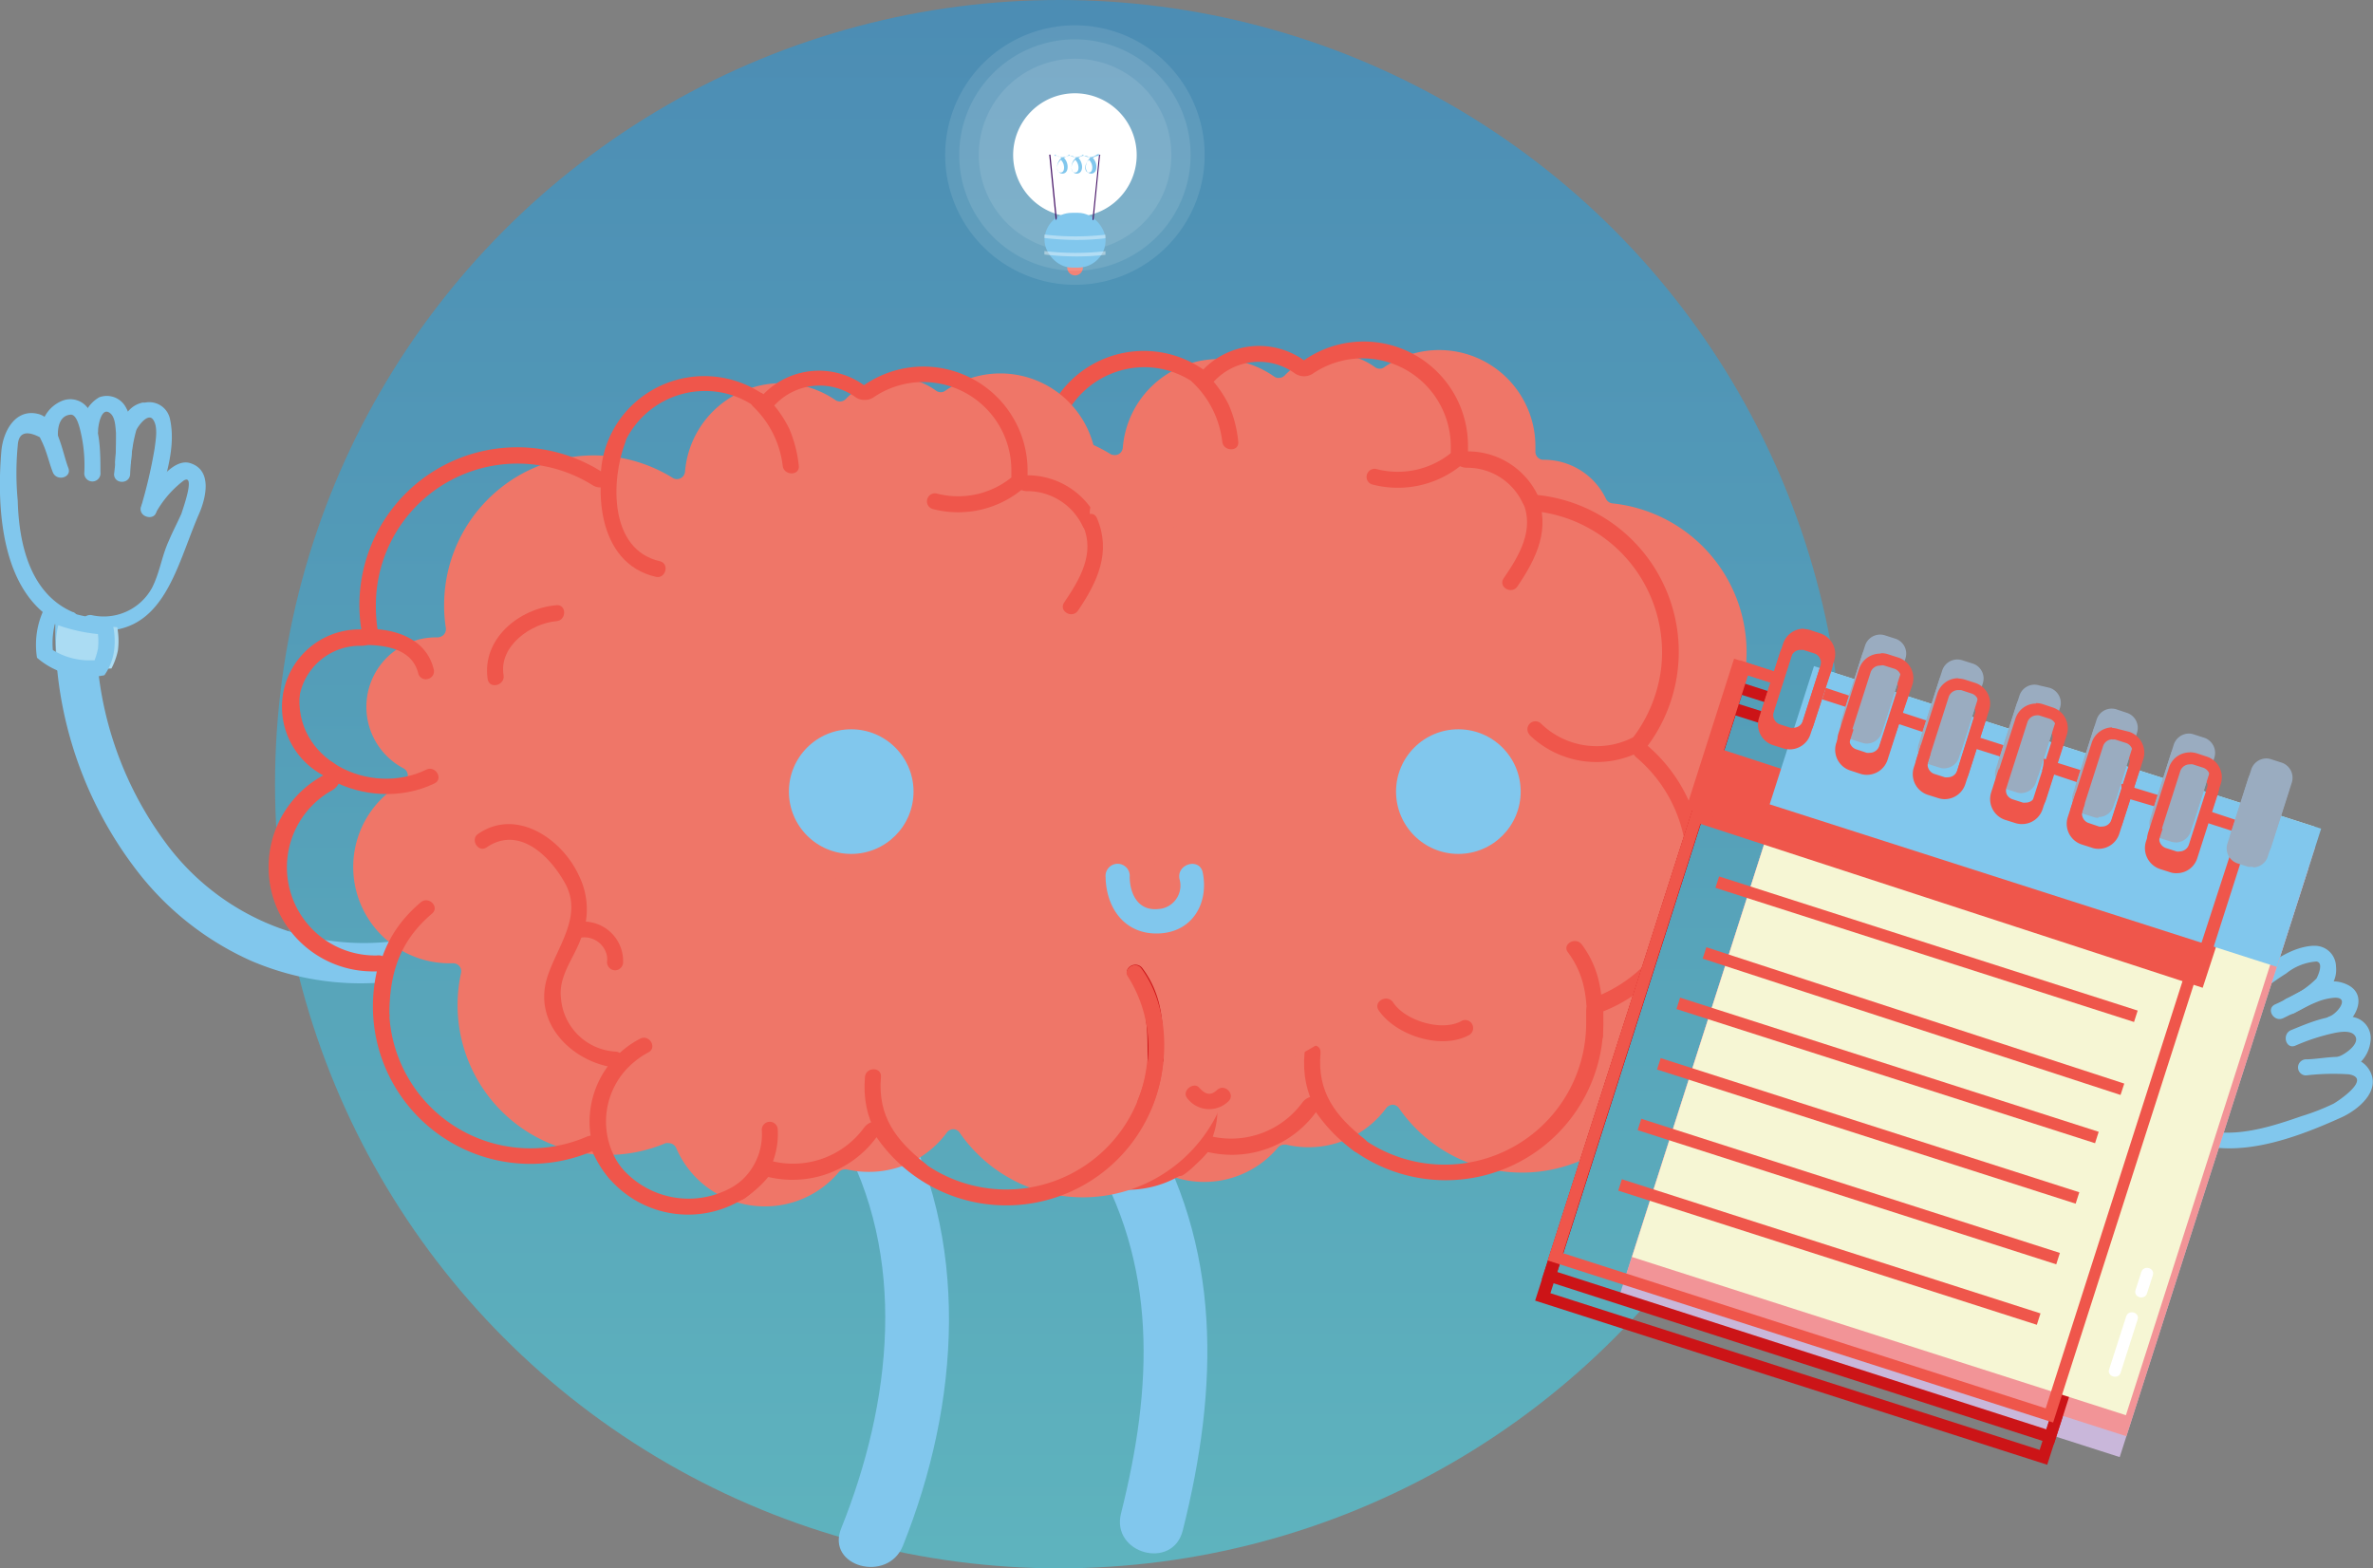 <svg id="Calque_1" data-name="Calque 1" xmlns="http://www.w3.org/2000/svg" xmlns:xlink="http://www.w3.org/1999/xlink" viewBox="0 0 172.48 114"><rect x="0" y="0" width="172.48" height="114" fill="#808080" stroke="none"/><defs><linearGradient id="Dégradé_sans_nom" x1="-5477.03" y1="3288.59" x2="-5477.03" y2="3287.59" gradientTransform="matrix(114, 0, 0, -114, 624457.99, 374899.09)" gradientUnits="userSpaceOnUse"><stop offset="0" stop-color="#159beb"/><stop offset="1" stop-color="#3beaff"/></linearGradient></defs><title>cutebrain</title><g id="Groupe_10148" data-name="Groupe 10148"><circle id="Ellipse_436" data-name="Ellipse 436" cx="76.99" cy="57" r="57" style="opacity:0.486;isolation:isolate;fill:url(#Dégradé_sans_nom)"/><g id="_676_R0lVIEpFTiAzMTItMDU_Converti_" data-name=" 676 R0lVIEpFTiAzMTItMDU Converti "><g id="Capa_1" data-name="Capa 1"><path id="Tracé_22458" data-name="Tracé 22458" d="M155.65,80c-5.05,1.73-10.53,3-15.81,1.54a18.86,18.86,0,0,1-7.7-4.35,22.36,22.36,0,0,1-4.92-7.87v0c-.54,1.14-1.1,2.28-1.64,3.43a23.52,23.52,0,0,0,4.34,6.3,21.2,21.2,0,0,0,8.81,5.21c6.05,1.81,12.23.46,18.06-1.55C158.56,82.06,157.42,79.39,155.65,80Z" transform="translate(-0.01 0)" style="fill:#cc1417"/><path id="Tracé_22460" data-name="Tracé 22460" d="M157.05,81.6c3.63,3.45,9.2,1.41,13.17-.39,1.18-.54,2.91-1.93,2-3.44S169,77,167.62,77a.59.59,0,0,0-.58.59.58.58,0,0,0,.58.58h0a17,17,0,0,1,3.11-.08c1.8.3-1,2.09-1.12,2.14a16.24,16.24,0,0,1-2.31.9c-3.06,1.07-6.76,2.2-9.43-.33-.54-.52-1.39.3-.82.82Z" transform="translate(-0.01 0)" style="fill:#81c7ed"/><path id="Tracé_22461" data-name="Tracé 22461" d="M170.31,77.9a2.54,2.54,0,0,0,2-2.22,1.56,1.56,0,0,0-1-1.68c-1.52-.51-3.39.31-4.78.88-.68.29-.38,1.41.31,1.13a14.79,14.79,0,0,1,2.87-.93c.37-.07,1-.18,1.35.08.7.57-.56,1.45-1,1.61-.71.23-.41,1.36.31,1.12Z" transform="translate(-0.01 0)" style="fill:#81c7ed"/><path id="Tracé_22462" data-name="Tracé 22462" d="M169.65,75c1.57-.56,2.78-2.92.6-3.57-1.6-.49-3.52,1-4.88,1.58-.68.32-.09,1.32.59,1s1.63-.85,2.48-1.19a4.11,4.11,0,0,1,1.3-.3c1.08,0,.13,1.17-.41,1.36-.7.25-.4,1.38.31,1.12Z" transform="translate(-0.01 0)" style="fill:#81c7ed"/><path id="Tracé_22463" data-name="Tracé 22463" d="M166.8,73.63c1.32-.71,3.19-1.63,3-3.39a1.53,1.53,0,0,0-1.57-1.49l-.16,0c-2.21.17-4.17,2.23-5.86,3.47-.6.44,0,1.45.59,1,1.13-.83,2.19-1.72,3.38-2.46a3.94,3.94,0,0,1,2.2-.87c.57.08.07,1.12,0,1.24a6.62,6.62,0,0,1-2.19,1.46C165.48,73,166.14,74,166.8,73.63Z" transform="translate(-0.01 0)" style="fill:#81c7ed"/><path id="Tracé_22464" data-name="Tracé 22464" d="M157.17,79.56c-2.18-3.7,1-5.38,3.19-7.8.4-.46.79-.89,1.19-1.33.09-.09,2.14-1.72,1.92-.58a7.22,7.22,0,0,1-1.34,2.54c-.44.61.58,1.19,1,.58.79-1.1,1.86-2.7,1.46-4.11s-2.39-.57-3.05,0a26.86,26.86,0,0,0-2.39,2.5c-.84.93-2,1.5-2.75,2.53a5.28,5.28,0,0,0-.24,6.26.58.58,0,0,0,.8.2.59.59,0,0,0,.21-.79Z" transform="translate(-0.01 0)" style="fill:#cc1417"/><path id="Tracé_22465" data-name="Tracé 22465" d="M155.62,79.63a12.16,12.16,0,0,0,1.89,2.61,5.7,5.7,0,0,1-1.69.89,5.44,5.44,0,0,1-1.86-2.5,6.13,6.13,0,0,1,.68-.56,5.84,5.84,0,0,1,1-.46m.65-1.31a5.41,5.41,0,0,0-2.21.74,4.28,4.28,0,0,0-1.37,1.34c.28,1.46,1.7,3.56,3.07,4a6,6,0,0,0,3.38-2.24,10.48,10.48,0,0,1-2.87-3.82Z" transform="translate(-0.01 0)" style="fill:#cc1417"/><path id="Tracé_22466" data-name="Tracé 22466" d="M28.24,68.64c0-.07.06-.13.08-.19A17.89,17.89,0,0,1,12.08,61.3,25.78,25.78,0,0,1,7,45.26a2.19,2.19,0,0,1-1.19,0A3.81,3.81,0,0,1,4.08,44.1,28.59,28.59,0,0,0,9.94,63.26a21.57,21.57,0,0,0,8.3,6.57,20.21,20.21,0,0,0,9.62,1.58A7,7,0,0,1,28.24,68.64Z" transform="translate(-0.01 0)" style="fill:#81c7ed"/><path id="Tracé_22470" data-name="Tracé 22470" d="M7.14,31.3c0-.37.24-1.77.87-1.27.38.29.39,1,.43,1.43,0,1,0,2-.14,3,0,.75,1.14.75,1.17,0,.06-1.58.5-3.46-.35-4.92a1.57,1.57,0,0,0-1.9-.66A2.47,2.47,0,0,0,6,31.3C6,32.05,7.18,32.05,7.14,31.3Z" transform="translate(-0.01 0)" style="fill:#81c7ed"/><g id="Groupe_10147" data-name="Groupe 10147"><path id="Tracé_22469" data-name="Tracé 22469" d="M4.23,31.8c-.06-.68.09-1.61.93-1.66.38,0,.57.71.65,1a10.73,10.73,0,0,1,.33,3.19.59.59,0,1,0,1.17,0c0-1.48,0-3.4-.89-4.63a1.58,1.58,0,0,0-1.93-.55A2.49,2.49,0,0,0,3,31.82c.06.74,1.23.75,1.17,0Z" transform="translate(-0.01 0)" style="fill:#81c7ed"/><path id="Tracé_22471" data-name="Tracé 22471" d="M9.53,33.53a11.53,11.53,0,0,1,.38-2.24c.08-.24.83-1.32,1.22-.8s.19,1.52.12,2.1a35.08,35.08,0,0,1-1,4.29c-.17.72,1,1,1.12.31.52-2.14,1.48-4.49,1-6.71a1.54,1.54,0,0,0-1.8-1.22l-.18,0c-1.78.38-1.9,2.78-2,4.22C8.29,34.28,9.46,34.27,9.53,33.53Z" transform="translate(-0.01 0)" style="fill:#81c7ed"/><g id="Groupe_10146" data-name="Groupe 10146"><path id="Tracé_22468" data-name="Tracé 22468" d="M5.3,44.49c-3.12-1.35-3.92-5-4-8.1a21,21,0,0,1,0-4c.05-.93.59-1.13,1.6-.61a7.14,7.14,0,0,1,.47,1.1c.16.46.3,1,.48,1.45.28.69,1.39.39,1.13-.31-.44-1.11-.74-3.51-2.15-3.92C1.16,29.65.24,31.31.11,32.78c-.37,4.3,0,10.74,4.63,12.71.68.3,1.28-.7.59-1Z" transform="translate(-0.01 0)" style="fill:#81c7ed"/><path id="Tracé_22472" data-name="Tracé 22472" d="M6.39,45.77c5.48.81,6.36-4.44,8.08-8.4.51-1.16,1-3.18-.62-3.7-1.39-.46-2.93,2.06-3.5,3-.39.64.62,1.22,1,.58a7.53,7.53,0,0,1,2-2.31c1-.64-.28,2.68-.14,2.37-.3.67-.64,1.31-.93,2-.51,1.11-.66,2.31-1.21,3.4a4,4,0,0,1-4.41,2c-.74-.1-1,1-.31,1.13Z" transform="translate(-0.01 0)" style="fill:#81c7ed"/></g></g><path id="Tracé_22473" data-name="Tracé 22473" d="M7.46,48.59a5.53,5.53,0,0,1-3.33-1,5.76,5.76,0,0,1,.4-3,11,11,0,0,0,4,1,5.33,5.33,0,0,1,.05,1.69,5,5,0,0,1-.47,1.31A6.2,6.2,0,0,1,7.46,48.59Z" transform="translate(-0.01 0)" style="fill:#abdcf3"/><path id="Tracé_22474" data-name="Tracé 22474" d="M4,45.36a12.4,12.4,0,0,0,3.13.73,4.7,4.7,0,0,1,0,1.06,4.89,4.89,0,0,1-.25.85H6.62a5.09,5.09,0,0,1-2.77-.75A5.83,5.83,0,0,1,4,45.35m-.54-1.54a6,6,0,0,0-.76,4A5.61,5.61,0,0,0,6.6,49.18a4.34,4.34,0,0,0,1-.1,4.07,4.07,0,0,0,.7-1.77A5.37,5.37,0,0,0,8.1,45h0a10.34,10.34,0,0,1-4.63-1.16Z" transform="translate(-0.01 0)" style="fill:#81c7ed"/><path id="Tracé_22475" data-name="Tracé 22475" d="M61,82.47c5.05,8.85,3.81,19.52.15,28.63-1.12,2.78,3.39,4,4.49,1.25,4.13-10.29,5-22.34-.62-32.23C63.54,77.51,59.51,79.86,61,82.47Z" transform="translate(-0.01 0)" style="fill:#81c7ed"/><path id="Tracé_22476" data-name="Tracé 22476" d="M79.13,83.57c5.1,8.34,4.66,17.28,2.36,26.44-.73,2.91,3.76,4.16,4.49,1.23,2.6-10.34,2.91-20.63-2.82-30C81.59,78.66,77.56,81,79.13,83.57Z" transform="translate(-0.01 0)" style="fill:#81c7ed"/><path id="Tracé_22477" data-name="Tracé 22477" d="M116.54,81.85c.65-2.08,1.25-4.17,1.85-6.31A69.11,69.11,0,0,1,120.7,69a33.09,33.09,0,0,1,3.4-10.43,19.18,19.18,0,0,1,.59-2,2,2,0,0,1,1-1.14q-.37-.39-.78-.75a.57.57,0,0,1-.09-.79,10.88,10.88,0,0,0-7.61-17.3.6.6,0,0,1-.47-.33,5,5,0,0,0-4.55-2.84.58.58,0,0,1-.58-.58v-.39a7,7,0,0,0-11-5.75.53.53,0,0,1-.32.1.58.58,0,0,1-.34-.11,5,5,0,0,0-6.57.61.59.59,0,0,1-.42.17.52.52,0,0,1-.34-.1,7,7,0,0,0-11,5.18.59.59,0,0,1-.32.47.58.58,0,0,1-.26.06.72.72,0,0,1-.29-.06,10.88,10.88,0,0,0-16.62,9.26,11.6,11.6,0,0,0,.13,1.66.58.58,0,0,1-.49.66h-.22a5.05,5.05,0,0,0-2.35,9.52.58.58,0,0,1,.31.51.61.61,0,0,1-.3.52,7,7,0,0,0,3.31,13.15h.29a.58.58,0,0,1,.58.59s0,.08,0,.12A10.87,10.87,0,0,0,80.36,81.4a.57.57,0,0,1,.76.31h0a7,7,0,0,0,11.78,1.7.61.61,0,0,1,.47-.21h.13a6.77,6.77,0,0,0,1.62.19,7,7,0,0,0,5.65-2.85.64.64,0,0,1,.47-.24h0a.58.58,0,0,1,.46.26,10.87,10.87,0,0,0,14,3.42Z" transform="translate(-0.01 0)" style="fill:#ef7668"/><path id="Tracé_22478" data-name="Tracé 22478" d="M69.56,31.94A10.28,10.28,0,0,1,75,33.49a1.17,1.17,0,0,0,1.61-.37,1.11,1.11,0,0,0,.17-.53,6.45,6.45,0,0,1,6.39-5.9,6.35,6.35,0,0,1,3.63,1.14,1.22,1.22,0,0,0,.67.2,1.13,1.13,0,0,0,.83-.36,4.46,4.46,0,0,1,5.81-.54,1.2,1.2,0,0,0,.68.22,1.16,1.16,0,0,0,.67-.21,6.42,6.42,0,0,1,10,5.28v.33A1.18,1.18,0,0,0,106.66,34a4.44,4.44,0,0,1,4,2.51,1.16,1.16,0,0,0,.93.65,10.31,10.31,0,0,1,9.17,11.32,10.46,10.46,0,0,1-2,5.06A1.16,1.16,0,0,0,119,55.1a10.31,10.31,0,0,1,3.55,6.74c.21-.81.43-1.6.68-2.39a11.45,11.45,0,0,0-3.46-5.24,11.46,11.46,0,0,0-8-18.23,5.63,5.63,0,0,0-5.06-3.17h0v-.39a7.58,7.58,0,0,0-11.92-6.23,5.64,5.64,0,0,0-7.32.67A7.59,7.59,0,0,0,76.89,28.8a7.68,7.68,0,0,0-1.31,3.7A11.47,11.47,0,0,0,58.21,44h-.13A5.63,5.63,0,0,0,55.45,54.6,7.58,7.58,0,0,0,59,68.85h.29a11.45,11.45,0,0,0,8.61,13.7l.22,0c0-.39,0-.79,0-1.19A10.12,10.12,0,0,1,60.5,69.1a1.15,1.15,0,0,0-.24-1,1.21,1.21,0,0,0-.9-.43h-.28a6.41,6.41,0,0,1-3-12,1.17,1.17,0,0,0,0-2.06,4.47,4.47,0,0,1,2.08-8.42h.13A1.15,1.15,0,0,0,59.41,44a1.21,1.21,0,0,0,0-.19A10.31,10.31,0,0,1,69.56,31.94Z" transform="translate(-0.01 0)" style="fill:#ef564b"/><path id="Tracé_22479" data-name="Tracé 22479" d="M119,72.16a1.81,1.81,0,0,1,.34-1,11.38,11.38,0,0,0,1-1.92,10.31,10.31,0,0,1-4.31,3.21,1.17,1.17,0,0,0-.73,1.16c0,.29,0,.53,0,.74a10.29,10.29,0,0,1-18.78,5.83,1.16,1.16,0,0,0-.93-.5h0a1.16,1.16,0,0,0-.92.46,6.42,6.42,0,0,1-6.66,2.45,1.24,1.24,0,0,0-.27,0,1.19,1.19,0,0,0-.9.42,6.4,6.4,0,0,1-9,.84,6.59,6.59,0,0,1-1.8-2.42A1.16,1.16,0,0,0,75,80.72a1,1,0,0,0-.46.1,10.84,10.84,0,0,1-2.43.68v1.19a11.67,11.67,0,0,0,2.9-.8,7.57,7.57,0,0,0,12.79,1.85,7.89,7.89,0,0,0,1.75.2,7.55,7.55,0,0,0,6.11-3.1,11.46,11.46,0,0,0,20.89-6.51c0-.28,0-.55,0-.82A10.86,10.86,0,0,0,119,72.16Z" transform="translate(-0.01 0)" style="fill:#ef564b"/><path id="Tracé_22480" data-name="Tracé 22480" d="M63,54.19c-4.07,2-9.76-.7-9.19-5.68.08-.74-1.08-.73-1.17,0-.67,5.91,6.15,9,10.95,6.69C64.22,54.88,63.63,53.87,63,54.19Z" transform="translate(-0.01 0)" style="fill:#cc1417"/><path id="Tracé_22481" data-name="Tracé 22481" d="M58.41,45.14c1.57,0,3.5.28,4,2.07a.58.58,0,1,0,1.12-.31c-.57-2.32-3-3-5.07-2.92a.58.58,0,0,0-.58.58.59.59,0,0,0,.58.59Z" transform="translate(-0.01 0)" style="fill:#cc1417"/><path id="Tracé_22482" data-name="Tracé 22482" d="M79.91,39.05c-3.73-.84-3.58-5.89-2.54-8.66.26-.7-.86-1-1.13-.31-1.27,3.39-1,9.12,3.36,10.1C80.33,40.34,80.64,39.22,79.91,39.05Z" transform="translate(-0.01 0)" style="fill:#cc1417"/><path id="Tracé_22486" data-name="Tracé 22486" d="M111.19,53.43a7,7,0,0,0,8.26,1.08c.67-.33.09-1.34-.58-1a5.8,5.8,0,0,1-6.86-.92.58.58,0,0,0-.82.82Z" transform="translate(-0.01 0)" style="fill:#ef564b"/><path id="Tracé_22487" data-name="Tracé 22487" d="M77.27,83.32a5.62,5.62,0,0,1,.81-7.9,6,6,0,0,1,1-.67c.67-.34.08-1.34-.59-1a6.79,6.79,0,0,0-2.92,9.15,7.59,7.59,0,0,0,.66,1c.47.6,1.46,0,1-.59Z" transform="translate(-0.01 0)" style="fill:#cc1417"/><path id="Tracé_22488" data-name="Tracé 22488" d="M86.07,85.37a5.74,5.74,0,0,0,2.42-5c0-.75-1.19-.75-1.16,0a4.54,4.54,0,0,1-1.86,4c-.6.46,0,1.46.59,1Z" transform="translate(-0.01 0)" style="fill:#ef564b"/><path id="Tracé_22489" data-name="Tracé 22489" d="M94.83,76.53c-.28,3.14,1.18,5.23,3.57,7.12.59.47,1.42-.35.83-.82-2.17-1.71-3.49-3.45-3.24-6.3C96.05,75.78,94.89,75.79,94.83,76.53Z" transform="translate(-0.01 0)" style="fill:#ef564b"/><path id="Tracé_22490" data-name="Tracé 22490" d="M60.26,72c0-3,.75-5.37,3.1-7.36.58-.46-.25-1.31-.82-.82C60,66,59.1,68.69,59.1,72a.58.58,0,0,0,1.16,0Z" transform="translate(-0.01 0)" style="fill:#cc1417"/><path id="Tracé_22491" data-name="Tracé 22491" d="M116.51,75.27c0-2.47,0-4.56-1.53-6.62-.47-.6-1.46,0-1,.58,1.41,1.9,1.39,3.78,1.39,6a.58.58,0,1,0,1.16,0Z" transform="translate(-0.01 0)" style="fill:#ef564b"/><path id="Tracé_22492" data-name="Tracé 22492" d="M67.64,41.17a7,7,0,0,1,3.44-5.76c1-.59.09-2.1-.88-1.51-2.4,1.48-4.43,4.35-4.31,7.27C65.93,42.29,67.68,42.3,67.64,41.17Z" transform="translate(-0.01 0)" style="fill:#fff"/><path id="Tracé_22493" data-name="Tracé 22493" d="M68.57,47.34c-.36-2.12,1.94-3.76,3.83-3.92.75-.07.75-1.23,0-1.17-2.71.24-5.45,2.47-5,5.4C67.57,48.39,68.69,48.08,68.57,47.34Z" transform="translate(-0.01 0)" style="fill:#cc1417"/><path id="Tracé_22494" data-name="Tracé 22494" d="M55.59,87.69a7,7,0,0,1-6.43-4.24.61.61,0,0,0-.54-.36.87.87,0,0,0-.22,0A10.89,10.89,0,0,1,33.52,70.73a.57.57,0,0,0-.12-.5.57.57,0,0,0-.46-.21h-.28a7,7,0,0,1-3.32-13.15.58.58,0,0,0,.31-.51.59.59,0,0,0-.31-.51,5.05,5.05,0,0,1,2.35-9.52h.11a.66.66,0,0,0,.46-.19.63.63,0,0,0,.16-.47A10.23,10.23,0,0,1,32.29,44a10.88,10.88,0,0,1,16.62-9.26.58.58,0,0,0,.8-.19.62.62,0,0,0,.09-.27,7,7,0,0,1,10.93-5.2.59.59,0,0,0,.75-.07,5,5,0,0,1,6.57-.61.6.6,0,0,0,.34.11.57.57,0,0,0,.33-.11,7,7,0,0,1,11,5.76v.36a.58.58,0,0,0,.55.61h0A5,5,0,0,1,84.81,38a.6.6,0,0,0,.47.33,10.88,10.88,0,0,1,7.61,17.3.57.57,0,0,0,.09.79,10.87,10.87,0,0,1-3,18.36.59.59,0,0,0-.37.59c0,.25,0,.51,0,.77a10.89,10.89,0,0,1-19.85,6.19.56.56,0,0,0-.46-.25h0a.59.59,0,0,0-.46.23,7,7,0,0,1-5.64,2.87A6.83,6.83,0,0,1,61.57,85a.29.29,0,0,0-.13,0,.58.58,0,0,0-.47.21A7,7,0,0,1,55.59,87.69Z" transform="translate(-0.01 0)" style="fill:#ef7668"/><path id="Tracé_22496" data-name="Tracé 22496" d="M31,55.94c-4.07,2-9.76-.7-9.19-5.68.08-.74-1.08-.73-1.17,0-.67,5.91,6.16,9,10.94,6.69C32.27,56.63,31.67,55.62,31,55.94Z" transform="translate(-0.01 0)" style="fill:#ef564b"/><path id="Tracé_22497" data-name="Tracé 22497" d="M26.46,46.88c1.57,0,3.5.28,3.95,2.06a.56.56,0,0,0,.71.41.57.57,0,0,0,.41-.72c-.57-2.31-3-3-5.09-2.91a.58.58,0,0,0,0,1.16Z" transform="translate(-0.01 0)" style="fill:#ef564b"/><g id="Groupe_10144" data-name="Groupe 10144"><path id="Tracé_22483" data-name="Tracé 22483" d="M86.69,27.79a7.09,7.09,0,0,1,2.16,4.31c.08.74,1.25.75,1.16,0a8.75,8.75,0,0,0-.7-2.7A8.44,8.44,0,0,0,87.51,27C87,26.42,86.17,27.25,86.69,27.79Z" transform="translate(-0.01 0)" style="fill:#ef564b"/><path id="Tracé_22484" data-name="Tracé 22484" d="M99.77,35.22a7.31,7.31,0,0,0,6.65-1.57c.55-.52-.28-1.34-.83-.82a6.15,6.15,0,0,1-5.51,1.27.58.58,0,0,0-.72.41.57.57,0,0,0,.41.71Z" transform="translate(-0.01 0)" style="fill:#ef564b"/><path id="Tracé_22485" data-name="Tracé 22485" d="M110.69,36.49c.88,2-.25,3.89-1.39,5.55-.42.63.58,1.2,1,.59,1.42-2.09,2.45-4.25,1.39-6.73-.3-.69-1.3-.09-1,.59Z" transform="translate(-0.01 0)" style="fill:#ef564b"/><path id="Tracé_22495" data-name="Tracé 22495" d="M83.4,77.08A10.29,10.29,0,0,1,64.67,82a1.18,1.18,0,0,0-.93-.5h0a1.14,1.14,0,0,0-.92.46,6.4,6.4,0,0,1-6.66,2.45.94.94,0,0,0-.29,0,1.15,1.15,0,0,0-.89.42,6.41,6.41,0,0,1-9,.83,6.23,6.23,0,0,1-1.8-2.42,1.18,1.18,0,0,0-1.54-.61A10.28,10.28,0,0,1,28.56,70.85a1.19,1.19,0,0,0-.91-1.4,1,1,0,0,0-.24,0h-.27a6.41,6.41,0,0,1-3-12,1.17,1.17,0,0,0,0-2.06,4.47,4.47,0,0,1,2-8.45h.13a1.15,1.15,0,0,0,.89-.37,1.11,1.11,0,0,0,.28-.92A10.51,10.51,0,0,1,27.33,44a10.29,10.29,0,0,1,15.74-8.74,1.06,1.06,0,0,0,.62.17,1.17,1.17,0,0,0,.52-.12,1.14,1.14,0,0,0,.64-1,6.43,6.43,0,0,1,6.39-5.89,6.31,6.31,0,0,1,3.63,1.13,1.17,1.17,0,0,0,1.5-.16,4.47,4.47,0,0,1,5.81-.53,1.1,1.1,0,0,0,.68.21,1.14,1.14,0,0,0,.66-.2,6.41,6.41,0,0,1,10,5.28v.33a1.16,1.16,0,0,0,1.1,1.22h.07a4.45,4.45,0,0,1,4,2.52,1.18,1.18,0,0,0,.9.64q-.18-.6-.33-1.2a1.91,1.91,0,0,1,0-.79,5.65,5.65,0,0,0-4.56-2.32h0v-.39A7.57,7.57,0,0,0,62.81,28a5.61,5.61,0,0,0-7.32.67A7.57,7.57,0,0,0,45,30.57a7.44,7.44,0,0,0-1.31,3.69A11.47,11.47,0,0,0,26.27,45.75h-.13a5.63,5.63,0,0,0-2.63,10.61,7.58,7.58,0,0,0,3.6,14.25h.29A11.45,11.45,0,0,0,43.06,83.68a7.57,7.57,0,0,0,9.94,4,7.48,7.48,0,0,0,2.85-2.13,7.57,7.57,0,0,0,7.87-2.89,11.45,11.45,0,0,0,20.83-5.41Z" transform="translate(-0.01 0)" style="fill:#ef564b"/><path id="Tracé_22500" data-name="Tracé 22500" d="M67.81,37a7.32,7.32,0,0,0,6.66-1.57c.55-.52-.28-1.34-.82-.83a6.16,6.16,0,0,1-5.53,1.28A.58.58,0,0,0,67.81,37Z" transform="translate(-0.01 0)" style="fill:#ef564b"/></g><g id="Groupe_10145" data-name="Groupe 10145"><path id="Tracé_22498" data-name="Tracé 22498" d="M48,40.8c-3.74-.83-3.59-5.89-2.54-8.65.26-.71-.86-1-1.13-.31-1.27,3.38-1,9.11,3.36,10.09C48.38,42.09,48.69,41,48,40.8Z" transform="translate(-0.01 0)" style="fill:#ef564b"/><path id="Tracé_22499" data-name="Tracé 22499" d="M54.74,29.54a7.14,7.14,0,0,1,2.16,4.31c.08.74,1.25.75,1.17,0a9.35,9.35,0,0,0-.7-2.7,8.63,8.63,0,0,0-1.8-2.44C55,28.17,54.22,29,54.74,29.54Z" transform="translate(-0.01 0)" style="fill:#ef564b"/><path id="Tracé_22501" data-name="Tracé 22501" d="M78.74,38.24c.87,2-.25,3.89-1.38,5.55-.43.63.58,1.21,1,.6,1.42-2.09,2.44-4.26,1.38-6.73-.3-.69-1.3-.1-1,.58Z" transform="translate(-0.01 0)" style="fill:#ef564b"/></g><path id="Tracé_22503" data-name="Tracé 22503" d="M45.32,85.07a5.61,5.61,0,0,1,.81-7.9,6,6,0,0,1,1-.67c.67-.34.08-1.34-.59-1a6.8,6.8,0,0,0-2.93,9.14,7.19,7.19,0,0,0,.67,1c.46.6,1.46,0,1-.59Z" transform="translate(-0.01 0)" style="fill:#ef564b"/><path id="Tracé_22504" data-name="Tracé 22504" d="M54.12,87.12a5.74,5.74,0,0,0,2.42-5,.58.58,0,0,0-1.16,0,4.53,4.53,0,0,1-1.86,4c-.6.46,0,1.46.59,1Z" transform="translate(-0.01 0)" style="fill:#ef564b"/><path id="Tracé_22505" data-name="Tracé 22505" d="M62.88,78.28c-.27,3.15,1.18,5.23,3.58,7.13.58.47,1.39-.36.82-.82-2.16-1.71-3.48-3.45-3.24-6.3C64.11,77.53,62.94,77.54,62.88,78.28Z" transform="translate(-0.01 0)" style="fill:#ef564b"/><path id="Tracé_22506" data-name="Tracé 22506" d="M28.31,73.77c0-3,.75-5.37,3.1-7.36.58-.49-.25-1.31-.82-.82-2.58,2.18-3.42,4.86-3.42,8.18a.59.59,0,0,0,1.17,0Z" transform="translate(-0.01 0)" style="fill:#ef564b"/><path id="Tracé_22507" data-name="Tracé 22507" d="M84.57,77c0-2.47,0-4.57-1.53-6.63-.47-.6-1.46,0-1,.58,1.41,1.9,1.38,3.79,1.38,6a.59.59,0,0,0,.59.58.58.58,0,0,0,.58-.58Z" transform="translate(-0.01 0)" style="fill:#cc1417"/><path id="Tracé_22508" data-name="Tracé 22508" d="M36.61,49.07c-.35-2.12,2-3.76,3.85-3.92.74-.06.74-1.23,0-1.16-2.72.23-5.46,2.46-5,5.4C35.61,50.12,36.74,49.81,36.61,49.07Z" transform="translate(-0.01 0)" style="fill:#ef564b"/><circle id="Ellipse_434" data-name="Ellipse 434" cx="61.87" cy="57.54" r="4.53" style="fill:#81c7ed"/><circle id="Ellipse_435" data-name="Ellipse 435" cx="106" cy="57.54" r="4.53" style="fill:#81c7ed"/><path id="Tracé_22509" data-name="Tracé 22509" d="M83.42,53A27.53,27.53,0,0,1,85.1,42.42a7.09,7.09,0,0,0,.67-2.55,6.27,6.27,0,0,0-.47-2.14C86.69,36,94.66,40.28,95,39.26c0,0,10.69,29.56,3.82,34.6s-11.2,5.88-13,1.42S83.42,53,83.42,53Z" transform="translate(-0.01 0)" style="fill:#ef7668"/><path id="Tracé_22510" data-name="Tracé 22510" d="M82,71a9.68,9.68,0,0,1,.72,8.93c-.28.69.72,1.28,1,.59,1.33-3.12,1.3-7.32-.73-10.1C82.59,69.8,81.57,70.4,82,71Z" transform="translate(-0.01 0)" style="fill:#ef564b"/><path id="Tracé_22511" data-name="Tracé 22511" d="M80.37,63.79c.06,2.28,1.44,4.16,3.88,4.06s3.63-2.2,3.18-4.43c-.23-1.1-1.91-.63-1.69.47A1.71,1.71,0,0,1,84.62,66a1.51,1.51,0,0,1-.37.07c-1.46.18-2.1-1-2.13-2.31a.88.88,0,1,0-1.75,0Z" transform="translate(-0.01 0)" style="fill:#81c7ed"/><g id="Groupe_10142" data-name="Groupe 10142"><path id="Tracé_22512" data-name="Tracé 22512" d="M65.17,63a11.11,11.11,0,0,0-3.06.73,3.92,3.92,0,0,1-2,0,18.93,18.93,0,0,0-4.72-.83c-2.15.1-4.1,2.6-2.9,4.63a6.71,6.71,0,0,0,5.62,3A12.66,12.66,0,0,0,61.31,70c1.31-.33,2.66-.2,4-.46,1.62-.33,3.45-1.56,3.57-3.36S66.87,62.94,65.17,63Z" transform="translate(-0.01 0)" style="fill:#ef7668"/></g><g id="Groupe_10143" data-name="Groupe 10143"><path id="Tracé_22513" data-name="Tracé 22513" d="M113.05,62.13a8.38,8.38,0,0,0-3,.86,7.88,7.88,0,0,1-3.58.13c-1.52-.21-3.14-.73-4.68-.51a2.52,2.52,0,0,0-2.1,3.21,5,5,0,0,0,4.28,3.5,13.8,13.8,0,0,0,6.19-.93,9.45,9.45,0,0,0,4.8-3.1C116.08,63.71,114.7,62.22,113.05,62.13Z" transform="translate(-0.01 0)" style="fill:#ef7668"/></g><path id="Tracé_22514" data-name="Tracé 22514" d="M35.37,61.6c2.35-1.61,4.6.6,5.71,2.6,1.33,2.39-.6,4.63-1.3,6.86-1.05,3.4,1.92,6.2,5,6.55.75.08.74-1.08,0-1.17a4.22,4.22,0,0,1-4-3.93c-.18-1.54.93-2.87,1.43-4.22a5.52,5.52,0,0,0-.14-4.68c-1.24-2.68-4.56-4.89-7.3-3C34.17,61,34.75,62,35.37,61.6Z" transform="translate(-0.01 0)" style="fill:#ef564b"/><path id="Tracé_22515" data-name="Tracé 22515" d="M42.13,68.17a1.68,1.68,0,0,1,2,1.33,1.64,1.64,0,0,1,0,.44.6.6,0,0,0,.59.59.59.59,0,0,0,.58-.59,2.87,2.87,0,0,0-3.46-2.89C41.09,67.21,41.4,68.33,42.13,68.17Z" transform="translate(-0.01 0)" style="fill:#ef564b"/><path id="Tracé_22516" data-name="Tracé 22516" d="M100.22,73.44c1.26,1.85,4.63,2.92,6.63,1.76a.59.59,0,0,0,.12-.82.57.57,0,0,0-.71-.18c-1.42.82-4.13,0-5-1.35C100.81,72.23,99.8,72.81,100.22,73.44Z" transform="translate(-0.01 0)" style="fill:#ef564b"/><path id="Tracé_22517" data-name="Tracé 22517" d="M86.33,79.86a2,2,0,0,0,2.81.33l.15-.13c.55-.51-.27-1.34-.82-.83s-.93.23-1.32-.19S85.83,79.31,86.33,79.86Z" transform="translate(-0.01 0)" style="fill:#ef564b"/><rect id="Rectangle_17350" data-name="Rectangle 17350" x="120.27" y="59.58" width="44.93" height="38.21" transform="translate(24.24 190.6) rotate(-72.23)" style="fill:#c9b7da"/><path id="Tracé_22518" data-name="Tracé 22518" d="M134.26,53.9l0-.18-2.8-.9,0,0a.9.9,0,0,1-.15.19,5.55,5.55,0,0,1-.24.56l3.29,1a1,1,0,0,1-.12-.76Z" transform="translate(-0.01 0)" style="fill:#cc1417"/><path id="Tracé_22519" data-name="Tracé 22519" d="M139.74,55.46l-3.05-1a.43.43,0,0,1,0,.07,1,1,0,0,1-.51.37,1,1,0,0,1-.3.2l4,1.27A.93.93,0,0,1,139.74,55.46Z" transform="translate(-0.01 0)" style="fill:#cc1417"/><path id="Tracé_22520" data-name="Tracé 22520" d="M145.29,57.68l.07-.41-2.78-.9c-.07.23-.14.46-.22.69l-.06.14,3,1A1.32,1.32,0,0,1,145.29,57.68Z" transform="translate(-0.01 0)" style="fill:#cc1417"/><path id="Tracé_22521" data-name="Tracé 22521" d="M150.8,59.25a1.43,1.43,0,0,0,.08-.22L148,58.11a2,2,0,0,1-.46.77l3.19,1a1,1,0,0,1,.07-.65Z" transform="translate(-0.01 0)" style="fill:#cc1417"/><path id="Tracé_22522" data-name="Tracé 22522" d="M156.71,61.54a2.29,2.29,0,0,1-.14-.68l-2.89-.93a5.7,5.7,0,0,1-.37.69.31.31,0,0,1-.07.09l3.7,1.19A1.05,1.05,0,0,1,156.71,61.54Z" transform="translate(-0.01 0)" style="fill:#cc1417"/><path id="Tracé_22523" data-name="Tracé 22523" d="M159.18,61.69a3.28,3.28,0,0,1-.2.31.92.92,0,0,1-.46.39l3.19,1-13.45,42L112.7,94,126.15,52l2.26.72a6.53,6.53,0,0,1,.13-.87l-2.95-.93-14,43.62,37.22,11.93,14-43.63Z" transform="translate(-0.01 0)" style="fill:#cc1417"/><rect id="Rectangle_17351" data-name="Rectangle 17351" x="120.77" y="58.07" width="44.93" height="38.21" transform="translate(26.01 190.02) rotate(-72.23)" style="fill:#f29497"/><path id="Tracé_22524" data-name="Tracé 22524" d="M134.67,52.17l-2.42-.78c-.12.29-.25.56-.37.8l2.59.83C134.53,52.73,134.59,52.43,134.67,52.17Z" transform="translate(-0.01 0)" style="fill:#cc1417"/><path id="Tracé_22525" data-name="Tracé 22525" d="M140.12,53.91l-2.81-.9a4.81,4.81,0,0,1-.26.84l2.94.93C140,54.5,140.07,54.2,140.12,53.91Z" transform="translate(-0.01 0)" style="fill:#cc1417"/><path id="Tracé_22526" data-name="Tracé 22526" d="M145.7,55.71,143,54.84c-.07.28-.15.57-.23.84l2.72.87C145.56,56.27,145.63,56,145.7,55.71Z" transform="translate(-0.01 0)" style="fill:#cc1417"/><path id="Tracé_22527" data-name="Tracé 22527" d="M159.9,60.26c-.11.27-.23.54-.36.8l2.64.84-13.42,42L113.2,92.46l13.42-41.95,2.09.67c.08-.27.16-.54.22-.81v0l-2.88-.93L112.07,93,149.29,105l14-43.61Z" transform="translate(-0.01 0)" style="fill:#cc1417"/><path id="Tracé_22528" data-name="Tracé 22528" d="M156.79,59.26l-2.65-.84a6.07,6.07,0,0,1-.21.84l2.64.85A4.25,4.25,0,0,1,156.79,59.26Z" transform="translate(-0.01 0)" style="fill:#cc1417"/><path id="Tracé_22529" data-name="Tracé 22529" d="M151.26,57.49l-2.92-.93a2.87,2.87,0,0,1-.05.31c0,.1-.07.36-.1.56l2.89.93Q151.17,57.91,151.26,57.49Z" transform="translate(-0.01 0)" style="fill:#cc1417"/><rect id="Rectangle_17352" data-name="Rectangle 17352" x="120.97" y="56.89" width="44.92" height="37.7" transform="translate(27.54 189.22) rotate(-72.24)" style="fill:#f6f6d4"/><path id="Tracé_22530" data-name="Tracé 22530" d="M135.16,50.81,132.71,50c-.08.28-.16.56-.26.83l2.39.77A7.18,7.18,0,0,1,135.16,50.81Z" transform="translate(-0.01 0)" style="fill:#cc1417"/><path id="Tracé_22531" data-name="Tracé 22531" d="M146.14,54.33l-2.87-.92c0,.28-.09.57-.15.86l2.73.87Z" transform="translate(-0.01 0)" style="fill:#cc1417"/><path id="Tracé_22532" data-name="Tracé 22532" d="M151.76,56.14l-3.2-1q0,.44-.12.87l3,1A3.28,3.28,0,0,1,151.76,56.14Z" transform="translate(-0.01 0)" style="fill:#cc1417"/><path id="Tracé_22533" data-name="Tracé 22533" d="M157,58.73a5,5,0,0,1,.47-.76l-3.28-1a4.82,4.82,0,0,1,0,.93Z" transform="translate(-0.01 0)" style="fill:#cc1417"/><path id="Tracé_22534" data-name="Tracé 22534" d="M160.23,58.84a5,5,0,0,1-.16.86l2.08.67-13.45,42L113.61,91.09l13.45-42,2,.64a2.86,2.86,0,0,1,.07-.28,4.35,4.35,0,0,0,.06-.52V48.9L126.5,48l-14,43.62,36.74,11.78,14-43.62Z" transform="translate(-0.01 0)" style="fill:#ef564b"/><path id="Tracé_22535" data-name="Tracé 22535" d="M140.23,53.3a3.57,3.57,0,0,1,.31-.76l-2.83-.93a4.94,4.94,0,0,1-.25.83l2.76.92A.13.13,0,0,1,140.23,53.3Z" transform="translate(-0.01 0)" style="fill:#cc1417"/><rect id="Rectangle_17353" data-name="Rectangle 17353" x="139.3" y="43.24" width="5.63" height="38.58" transform="matrix(0.31, -0.95, 0.95, 0.31, 39.19, 178.77)" style="fill:#ef564b"/><rect id="Rectangle_17354" data-name="Rectangle 17354" x="143.4" y="39.99" width="10.55" height="38.71" transform="translate(46.78 182.82) rotate(-72.23)" style="fill:#81c7ed"/><path id="Tracé_22536" data-name="Tracé 22536" d="M135.16,50.81,132.71,50c-.08.28-.16.56-.26.83l2.39.77A7.18,7.18,0,0,1,135.16,50.81Z" transform="translate(-0.01 0)" style="fill:#ef564b"/><path id="Tracé_22537" data-name="Tracé 22537" d="M146.14,54.33l-2.87-.92c0,.28-.09.57-.15.86l2.73.87Z" transform="translate(-0.01 0)" style="fill:#ef564b"/><path id="Tracé_22538" data-name="Tracé 22538" d="M151.76,56.14l-3.2-1q0,.44-.12.87l3,1A3.28,3.28,0,0,1,151.76,56.14Z" transform="translate(-0.01 0)" style="fill:#ef564b"/><path id="Tracé_22539" data-name="Tracé 22539" d="M157,58.73a5.91,5.91,0,0,1,.46-.76l-3.27-1a4.82,4.82,0,0,1,0,.93Z" transform="translate(-0.01 0)" style="fill:#ef564b"/><path id="Tracé_22540" data-name="Tracé 22540" d="M160.23,58.84a4.19,4.19,0,0,1-.15.86l2.55.82-3,9.22-36-11.57,3-9.22,2.47.79a1,1,0,0,1,.07-.28,4.35,4.35,0,0,0,.06-.52.06.06,0,0,1,0-.06l-3.18-1-3.48,10.89,37.69,12.08L163.73,60Z" transform="translate(-0.01 0)" style="fill:#ef564b"/><path id="Tracé_22541" data-name="Tracé 22541" d="M140.23,53.3a3.57,3.57,0,0,1,.31-.76l-2.83-.93a4.94,4.94,0,0,1-.25.83l2.76.92A.13.13,0,0,1,140.23,53.3Z" transform="translate(-0.01 0)" style="fill:#ef564b"/><path id="Tracé_22542" data-name="Tracé 22542" d="M135.7,54.05a1,1,0,0,1-.35-.06l-.75-.24a1.15,1.15,0,0,1-.75-1.45l1.5-4.69a1.15,1.15,0,0,1,1.44-.74l.76.24a1.15,1.15,0,0,1,.74,1.44h0l-1.5,4.69A1.15,1.15,0,0,1,135.7,54.05Z" transform="translate(-0.01 0)" style="fill:#9aacc0"/><path id="Tracé_22543" data-name="Tracé 22543" d="M130.89,47.25h0a.54.54,0,0,1,.22,0l.75.24a.67.67,0,0,1,.42.35.7.7,0,0,1,.05.55l-1.5,4.69a.73.73,0,0,1-.69.5.83.83,0,0,1-.22,0l-.75-.24a.73.73,0,0,1-.47-.91v0l1.5-4.69a.71.71,0,0,1,.68-.5m0-.86a1.58,1.58,0,0,0-1.51,1.1l-1.5,4.68a1.58,1.58,0,0,0,1,2h0l.76.24a1.77,1.77,0,0,0,.46.07,1.58,1.58,0,0,0,1.51-1.1l1.54-4.66a1.58,1.58,0,0,0-1-2h0l-.75-.24a1.36,1.36,0,0,0-.49-.08Z" transform="translate(-0.01 0)" style="fill:#ef564b"/><path id="Tracé_22544" data-name="Tracé 22544" d="M141.31,55.85a1,1,0,0,1-.35-.06l-.75-.24a1.1,1.1,0,0,1-.68-.57,1.16,1.16,0,0,1-.07-.88l1.5-4.68a1.14,1.14,0,0,1,1.09-.8,1,1,0,0,1,.35.05l.76.24a1.16,1.16,0,0,1,.74,1.45l-1.5,4.69A1.14,1.14,0,0,1,141.31,55.85Z" transform="translate(-0.01 0)" style="fill:#9aacc0"/><path id="Tracé_22545" data-name="Tracé 22545" d="M136.5,49.05h0a.54.54,0,0,1,.22,0l.75.24a.72.72,0,0,1,.47.9l-1.52,4.69a.71.71,0,0,1-.68.5.78.78,0,0,1-.22,0l-.76-.25a.68.68,0,0,1-.41-.35.7.7,0,0,1,0-.55l1.5-4.69a.72.72,0,0,1,.68-.5m0-.86a1.57,1.57,0,0,0-1.5,1.1L133.48,54a1.58,1.58,0,0,0,1,2h0l.76.25a1.43,1.43,0,0,0,.46.07,1.58,1.58,0,0,0,1.51-1.1l1.5-4.69a1.59,1.59,0,0,0-1-2l-.76-.24a1.61,1.61,0,0,0-.48-.08Z" transform="translate(-0.01 0)" style="fill:#ef564b"/><path id="Tracé_22546" data-name="Tracé 22546" d="M146.92,57.65a1,1,0,0,1-.35-.06l-.75-.24a1.15,1.15,0,0,1-.75-1.44l1.5-4.69a1.14,1.14,0,0,1,1.09-.8,1.49,1.49,0,0,1,.36,0l.75.24a1.17,1.17,0,0,1,.75,1.45L148,56.85a1.15,1.15,0,0,1-1.1.8Z" transform="translate(-0.01 0)" style="fill:#9aacc0"/><path id="Tracé_22547" data-name="Tracé 22547" d="M142.11,50.85a.78.78,0,0,1,.22,0l.75.24a.73.73,0,0,1,.48.9v0l-1.5,4.69a.72.72,0,0,1-.68.5.78.78,0,0,1-.22,0l-.76-.24a.72.72,0,0,1-.46-.9l1.5-4.69a.71.71,0,0,1,.68-.5m0-.87a1.58,1.58,0,0,0-1.5,1.1l-1.5,4.69a1.58,1.58,0,0,0,1,2h0l.76.24a1.56,1.56,0,0,0,.48.08,1.58,1.58,0,0,0,1.5-1.1l1.5-4.69a1.58,1.58,0,0,0-1-2h0l-.76-.24A1.56,1.56,0,0,0,142.11,50Z" transform="translate(-0.01 0)" style="fill:#ef564b"/><path id="Tracé_22548" data-name="Tracé 22548" d="M152.53,59.45a1.07,1.07,0,0,1-.35-.06l-.75-.24a1.16,1.16,0,0,1-.75-1.45l1.5-4.69a1.15,1.15,0,0,1,1.1-.8,1.34,1.34,0,0,1,.35,0l.75.25a1.15,1.15,0,0,1,.75,1.44h0l-1.5,4.69a1.14,1.14,0,0,1-1.09.8Z" transform="translate(-0.01 0)" style="fill:#9aacc0"/><path id="Tracé_22549" data-name="Tracé 22549" d="M147.73,52.65h0a.83.83,0,0,1,.22,0l.75.25a.71.71,0,0,1,.46.9l-1.5,4.68a.7.7,0,0,1-.68.5.56.56,0,0,1-.22,0l-.75-.24a.72.72,0,0,1-.47-.89h0l1.52-4.69a.72.72,0,0,1,.69-.5m0-.87a1.59,1.59,0,0,0-1.51,1.1l-1.5,4.7a1.59,1.59,0,0,0,1,2l.76.24a1.55,1.55,0,0,0,.48.07,1.57,1.57,0,0,0,1.5-1.1l1.5-4.69a1.56,1.56,0,0,0-1-2h0l-.76-.24a1.44,1.44,0,0,0-.46-.08Z" transform="translate(-0.01 0)" style="fill:#ef564b"/><path id="Tracé_22550" data-name="Tracé 22550" d="M158.14,61.23a1.07,1.07,0,0,1-.35-.06l-.75-.24a1.13,1.13,0,0,1-.74-1.44l1.5-4.69a1.14,1.14,0,0,1,1.1-.8,1,1,0,0,1,.34.06l.76.24a1.15,1.15,0,0,1,.74,1.44l-1.5,4.7a1.15,1.15,0,0,1-1.09.8Z" transform="translate(-0.01 0)" style="fill:#9aacc0"/><path id="Tracé_22551" data-name="Tracé 22551" d="M153.34,54.45h0a.83.83,0,0,1,.22,0l.75.24a.73.73,0,0,1,.47.9l-1.5,4.68a.72.72,0,0,1-.68.5.54.54,0,0,1-.22,0l-.76-.24a.72.72,0,0,1-.46-.9l1.5-4.69a.72.72,0,0,1,.68-.5m0-.87a1.6,1.6,0,0,0-1.5,1.1l-1.53,4.71a1.58,1.58,0,0,0,1,2h0l.75.24a1.36,1.36,0,0,0,.49.08,1.58,1.58,0,0,0,1.5-1.1l1.5-4.69a1.57,1.57,0,0,0-1-2h0l-.75-.24a1.85,1.85,0,0,0-.47-.08Z" transform="translate(-0.01 0)" style="fill:#ef564b"/><path id="Tracé_22552" data-name="Tracé 22552" d="M163.75,63a1.06,1.06,0,0,1-.35,0l-.75-.24a1.15,1.15,0,0,1-.74-1.45l1.5-4.7a1.13,1.13,0,0,1,1.1-.8,1.41,1.41,0,0,1,.35.05l.75.25a1.14,1.14,0,0,1,.74,1.44h0l-1.5,4.69a1.14,1.14,0,0,1-1.09.81Z" transform="translate(-0.01 0)" style="fill:#9aacc0"/><path id="Tracé_22553" data-name="Tracé 22553" d="M159,56.24h0l.22,0,.75.24a.73.73,0,0,1,.47.9l-1.5,4.69a.72.72,0,0,1-.68.5.78.78,0,0,1-.22,0l-.76-.25a.72.72,0,0,1-.46-.9l1.5-4.68a.71.71,0,0,1,.68-.5m0-.87a1.59,1.59,0,0,0-1.51,1.1l-1.5,4.69a1.6,1.6,0,0,0,1,2l.75.24a1.33,1.33,0,0,0,.48.07,1.56,1.56,0,0,0,1.5-1.1l1.5-4.68a1.58,1.58,0,0,0-1-2h0l-.75-.24a1.85,1.85,0,0,0-.47-.08Z" transform="translate(-0.01 0)" style="fill:#ef564b"/><path id="Tracé_22554" data-name="Tracé 22554" d="M135.92,53.36a1,1,0,0,1-.35-.06l-.76-.24a1.15,1.15,0,0,1-.74-1.44l1.5-4.69a1.15,1.15,0,0,1,1.44-.75h0l.75.24a1.14,1.14,0,0,1,.75,1.43v0L137,52.56a1.16,1.16,0,0,1-1.1.81Z" transform="translate(-0.01 0)" style="fill:#9aacc0"/><path id="Tracé_22555" data-name="Tracé 22555" d="M131.11,46.56a.54.54,0,0,1,.22,0l.76.24a.72.72,0,0,1,.46.9h0l-1.5,4.7a.72.72,0,0,1-.68.5.85.85,0,0,1-.22,0l-.75-.24a.72.72,0,0,1-.47-.9l1.5-4.7a.74.74,0,0,1,.69-.5m0-.86a1.58,1.58,0,0,0-1.51,1.1l-1.52,4.71a1.57,1.57,0,0,0,1,2h0l.76.24a1.85,1.85,0,0,0,.46.08,1.59,1.59,0,0,0,1.51-1.1l1.5-4.69a1.58,1.58,0,0,0-1-2h0l-.76-.25a1.77,1.77,0,0,0-.46-.07Z" transform="translate(-0.01 0)" style="fill:#ef564b"/><path id="Tracé_22556" data-name="Tracé 22556" d="M141.51,55.16a1,1,0,0,1-.35-.06l-.76-.24a1.18,1.18,0,0,1-.72-1.46l1.5-4.67a1.16,1.16,0,0,1,1.45-.74l.76.24a1.14,1.14,0,0,1,.74,1.44l-1.5,4.69A1.15,1.15,0,0,1,141.51,55.16Z" transform="translate(-0.01 0)" style="fill:#9aacc0"/><path id="Tracé_22557" data-name="Tracé 22557" d="M136.72,48.37h0a.53.53,0,0,1,.22,0l.76.24a.71.71,0,0,1,.41.35.7.7,0,0,1,0,.55l-1.5,4.69a.73.73,0,0,1-.7.52.83.83,0,0,1-.22,0l-.75-.25a.72.72,0,0,1-.47-.9v0l1.5-4.69a.72.72,0,0,1,.68-.5m0-.87a1.61,1.61,0,0,0-1.51,1.1l-1.5,4.69a1.59,1.59,0,0,0,1,2h0l.75.24a1.57,1.57,0,0,0,2-1v0L139,49.8a1.58,1.58,0,0,0-1-2h0l-.75-.24a1.5,1.5,0,0,0-.47-.08Z" transform="translate(-0.01 0)" style="fill:#ef564b"/><path id="Tracé_22558" data-name="Tracé 22558" d="M147.14,57a1.34,1.34,0,0,1-.35-.05l-.75-.25a1.15,1.15,0,0,1-.75-1.44h0l1.5-4.69a1.15,1.15,0,0,1,1.44-.75h0L149,50a1.18,1.18,0,0,1,.67.57,1.13,1.13,0,0,1,.07.88l-1.5,4.69A1.14,1.14,0,0,1,147.14,57Z" transform="translate(-0.01 0)" style="fill:#9aacc0"/><path id="Tracé_22559" data-name="Tracé 22559" d="M142.34,50.16l.21,0,.76.25a.69.69,0,0,1,.42.35.75.75,0,0,1,0,.55L142.27,56a.71.71,0,0,1-.68.5.85.85,0,0,1-.22,0l-.75-.24a.72.72,0,0,1-.47-.9l1.5-4.7a.73.73,0,0,1,.68-.5m0-.86a1.58,1.58,0,0,0-1.5,1.1l-1.5,4.69a1.59,1.59,0,0,0,1,2h0l.75.24a1.59,1.59,0,0,0,2-1l1.5-4.69a1.58,1.58,0,0,0-1-2l-.75-.24a1.85,1.85,0,0,0-.46-.08Z" transform="translate(-0.01 0)" style="fill:#ef564b"/><path id="Tracé_22560" data-name="Tracé 22560" d="M152.75,58.76a1,1,0,0,1-.35-.06l-.75-.25A1.15,1.15,0,0,1,150.9,57l1.5-4.69a1.15,1.15,0,0,1,1.44-.75h0l.75.25a1.15,1.15,0,0,1,.75,1.44L153.85,58a1.16,1.16,0,0,1-1.1.81Z" transform="translate(-0.01 0)" style="fill:#9aacc0"/><path id="Tracé_22561" data-name="Tracé 22561" d="M148,52h0a.83.83,0,0,1,.22,0l.75.24a.73.73,0,0,1,.47.91v0l-1.5,4.69a.71.71,0,0,1-.68.5.83.83,0,0,1-.22,0l-.75-.24a.74.74,0,0,1-.42-.36.7.7,0,0,1,0-.55l1.5-4.69A.72.72,0,0,1,148,52m0-.86a1.57,1.57,0,0,0-1.5,1.1L145,56.9a1.58,1.58,0,0,0,1,2h0l.75.24a1.85,1.85,0,0,0,.47.08,1.6,1.6,0,0,0,1.51-1.1l1.5-4.69a1.59,1.59,0,0,0-1-2l-.75-.25a1.61,1.61,0,0,0-.49-.07Z" transform="translate(-0.01 0)" style="fill:#ef564b"/><path id="Tracé_22562" data-name="Tracé 22562" d="M158.36,60.56a1,1,0,0,1-.35-.06l-.75-.24a1.15,1.15,0,0,1-.75-1.45l1.5-4.69a1.17,1.17,0,0,1,1.1-.8,1.07,1.07,0,0,1,.35.06l.75.24a1.16,1.16,0,0,1,.75,1.45l-1.5,4.69A1.15,1.15,0,0,1,158.36,60.56Z" transform="translate(-0.01 0)" style="fill:#9aacc0"/><path id="Tracé_22563" data-name="Tracé 22563" d="M153.55,53.76h0a.57.57,0,0,1,.22,0l.75.24a.7.7,0,0,1,.46.89h0l-1.5,4.69a.71.71,0,0,1-.68.5.78.78,0,0,1-.22,0l-.74-.25a.72.72,0,0,1-.47-.9l1.5-4.69a.72.72,0,0,1,.68-.5m0-.87a1.6,1.6,0,0,0-1.5,1.1l-1.5,4.69a1.57,1.57,0,0,0,1,2l.75.25a1.83,1.83,0,0,0,.46.07,1.58,1.58,0,0,0,1.51-1.1l1.52-4.68a1.6,1.6,0,0,0-1-2L154,53a1.7,1.7,0,0,0-.5-.09Z" transform="translate(-0.01 0)" style="fill:#ef564b"/><path id="Tracé_22564" data-name="Tracé 22564" d="M164,62.35a.9.9,0,0,1-.36-.05l-.75-.24a1.15,1.15,0,0,1-.75-1.44h0l1.5-4.69a1.16,1.16,0,0,1,1.1-.8,1.07,1.07,0,0,1,.35.06l.75.24a1.16,1.16,0,0,1,.75,1.45l-1.5,4.69A1.14,1.14,0,0,1,164,62.35Z" transform="translate(-0.01 0)" style="fill:#9aacc0"/><path id="Tracé_22565" data-name="Tracé 22565" d="M159.17,55.56h0a.83.83,0,0,1,.22,0l.75.24a.73.73,0,0,1,.47.9l-1.5,4.69a.72.72,0,0,1-.68.5.54.54,0,0,1-.22,0l-.75-.24a.72.72,0,0,1-.48-.9v0l1.5-4.69a.72.72,0,0,1,.68-.5m0-.87a1.59,1.59,0,0,0-1.5,1.1l-1.5,4.69a1.58,1.58,0,0,0,1,2h0l.75.24a1.48,1.48,0,0,0,.46.08,1.57,1.57,0,0,0,1.5-1.1L161.42,57a1.58,1.58,0,0,0-1-2h0l-.76-.25a1.92,1.92,0,0,0-.48-.07Z" transform="translate(-0.01 0)" style="fill:#ef564b"/><rect id="Rectangle_17355" data-name="Rectangle 17355" x="139.6" y="53.03" width="0.87" height="31.95" transform="translate(31.58 181.29) rotate(-72.23)" style="fill:#ef564b"/><rect id="Rectangle_17356" data-name="Rectangle 17356" x="138.66" y="58.26" width="0.87" height="31.95" transform="translate(25.36 183.43) rotate(-71.93)" style="fill:#ef564b"/><rect id="Rectangle_17357" data-name="Rectangle 17357" x="136.77" y="61.83" width="0.87" height="31.95" transform="translate(21.23 184.72) rotate(-72.23)" style="fill:#ef564b"/><rect id="Rectangle_17358" data-name="Rectangle 17358" x="135.36" y="66.23" width="0.87" height="31.95" transform="translate(16.06 186.43) rotate(-72.23)" style="fill:#ef564b"/><rect id="Rectangle_17359" data-name="Rectangle 17359" x="133.95" y="70.64" width="0.87" height="31.95" transform="translate(10.88 188.15) rotate(-72.23)" style="fill:#ef564b"/><rect id="Rectangle_17360" data-name="Rectangle 17360" x="132.54" y="75.04" width="0.87" height="31.95" transform="translate(5.71 189.86) rotate(-72.23)" style="fill:#ef564b"/><path id="Tracé_22566" data-name="Tracé 22566" d="M154.15,99.77l1.23-3.85c.17-.54-.66-.76-.83-.23l-1.24,3.85C153.14,100.07,154,100.3,154.15,99.77Z" transform="translate(-0.01 0)" style="fill:#fff"/><path id="Tracé_22567" data-name="Tracé 22567" d="M156.07,94l.42-1.31c.17-.53-.67-.76-.84-.23l-.42,1.31C155.06,94.31,155.9,94.54,156.07,94Z" transform="translate(-0.01 0)" style="fill:#fff"/></g></g><g id="Groupe_40" data-name="Groupe 40"><g id="Groupe_39" data-name="Groupe 39"><circle id="Ellipse_1" data-name="Ellipse 1" cx="78.14" cy="19.45" r="0.57" style="fill:#ef7668"/><g id="Groupe_31" data-name="Groupe 31"><path id="Tracé_58" data-name="Tracé 58" d="M87.57,11.27a9.43,9.43,0,1,1-9.43-9.43,9.43,9.43,0,0,1,9.43,9.43Z" transform="translate(-0.01 0)" style="fill:#fff;opacity:0.1;isolation:isolate"/><path id="Tracé_59" data-name="Tracé 59" d="M86.55,11.27a8.41,8.41,0,1,1-8.41-8.41h0A8.42,8.42,0,0,1,86.55,11.27Z" transform="translate(-0.01 0)" style="fill:#fff;opacity:0.1;isolation:isolate"/><path id="Tracé_60" data-name="Tracé 60" d="M85.15,11.27a7,7,0,1,1-7-7h0A7,7,0,0,1,85.15,11.27Z" transform="translate(-0.01 0)" style="fill:#fff;opacity:0.1;isolation:isolate"/></g><path id="Tracé_61" data-name="Tracé 61" d="M82.63,11.27a4.49,4.49,0,1,1-4.49-4.49h0A4.49,4.49,0,0,1,82.63,11.27Z" transform="translate(-0.01 0)" style="fill:#fff"/><g id="Groupe_34" data-name="Groupe 34"><rect id="Rectangle_2" data-name="Rectangle 2" x="75.92" y="15.47" width="4.44" height="3.98" rx="1.99" ry="1.99" style="fill:#81c7ed"/><g id="Groupe_32" data-name="Groupe 32" style="opacity:0.4"><path id="Tracé_62" data-name="Tracé 62" d="M80.36,17.06v.26a18.13,18.13,0,0,1-2.08.12,20.62,20.62,0,0,1-2.36-.14v-.25A19.39,19.39,0,0,0,80.36,17.06Z" transform="translate(-0.01 0)" style="fill:#fff"/></g><g id="Groupe_33" data-name="Groupe 33" style="opacity:0.4"><path id="Tracé_63" data-name="Tracé 63" d="M80.36,18.26v.26a18.13,18.13,0,0,1-2.08.12,20.62,20.62,0,0,1-2.36-.14v-.25A19.39,19.39,0,0,0,80.36,18.26Z" transform="translate(-0.01 0)" style="fill:#fff"/></g></g><g id="Groupe_38" data-name="Groupe 38"><g id="Groupe_37" data-name="Groupe 37"><g id="Groupe_35" data-name="Groupe 35"><path id="Tracé_64" data-name="Tracé 64" d="M76.81,16a.07.07,0,0,1-.07-.06l-.46-4.62a.06.06,0,0,1,0-.07.07.07,0,0,1,.08,0h0l.46,4.62a.07.07,0,0,1-.06.07Z" transform="translate(-0.01 0)" style="fill:#441165"/></g><g id="Groupe_36" data-name="Groupe 36"><path id="Tracé_65" data-name="Tracé 65" d="M79.48,16h0s-.06,0-.06-.07l.47-4.62a.07.07,0,0,1,.07-.06s.06,0,0,.07l-.46,4.62A.06.06,0,0,1,79.48,16Z" transform="translate(-0.01 0)" style="fill:#441165"/></g></g><path id="Tracé_66" data-name="Tracé 66" d="M79.71,11.25a.8.8,0,0,1-1,0,.79.79,0,0,1-1,0,.79.79,0,0,1-1,0s-.06,0-.06.07a.06.06,0,0,0,.06,0,.76.76,0,0,1,.44.16,1,1,0,0,0-.31.65c0,.34.2.49.39.49s.38-.13.38-.49a.94.94,0,0,0-.26-.65.64.64,0,0,1,.85,0,.91.91,0,0,0-.31.65c0,.34.19.49.38.49s.39-.13.39-.49a1,1,0,0,0-.26-.65.63.63,0,0,1,.84,0,1,1,0,0,0-.31.65c0,.34.2.49.39.49s.38-.13.38-.49a.94.94,0,0,0-.26-.65.83.83,0,0,1,.4-.16.06.06,0,1,0,0-.12Zm-2.36.93c0,.23-.09.36-.25.36s-.26-.14-.26-.36a.84.84,0,0,1,.28-.56.79.79,0,0,1,.23.56Zm1.05,0c0,.23-.09.36-.26.36s-.25-.14-.25-.36a.76.76,0,0,1,.28-.56.83.83,0,0,1,.23.56Zm1,0c0,.23-.09.36-.25.36s-.26-.14-.26-.36a.76.76,0,0,1,.28-.56.79.79,0,0,1,.23.56Z" transform="translate(-0.01 0)" style="fill:#81c7ed"/></g></g></g></g></svg>